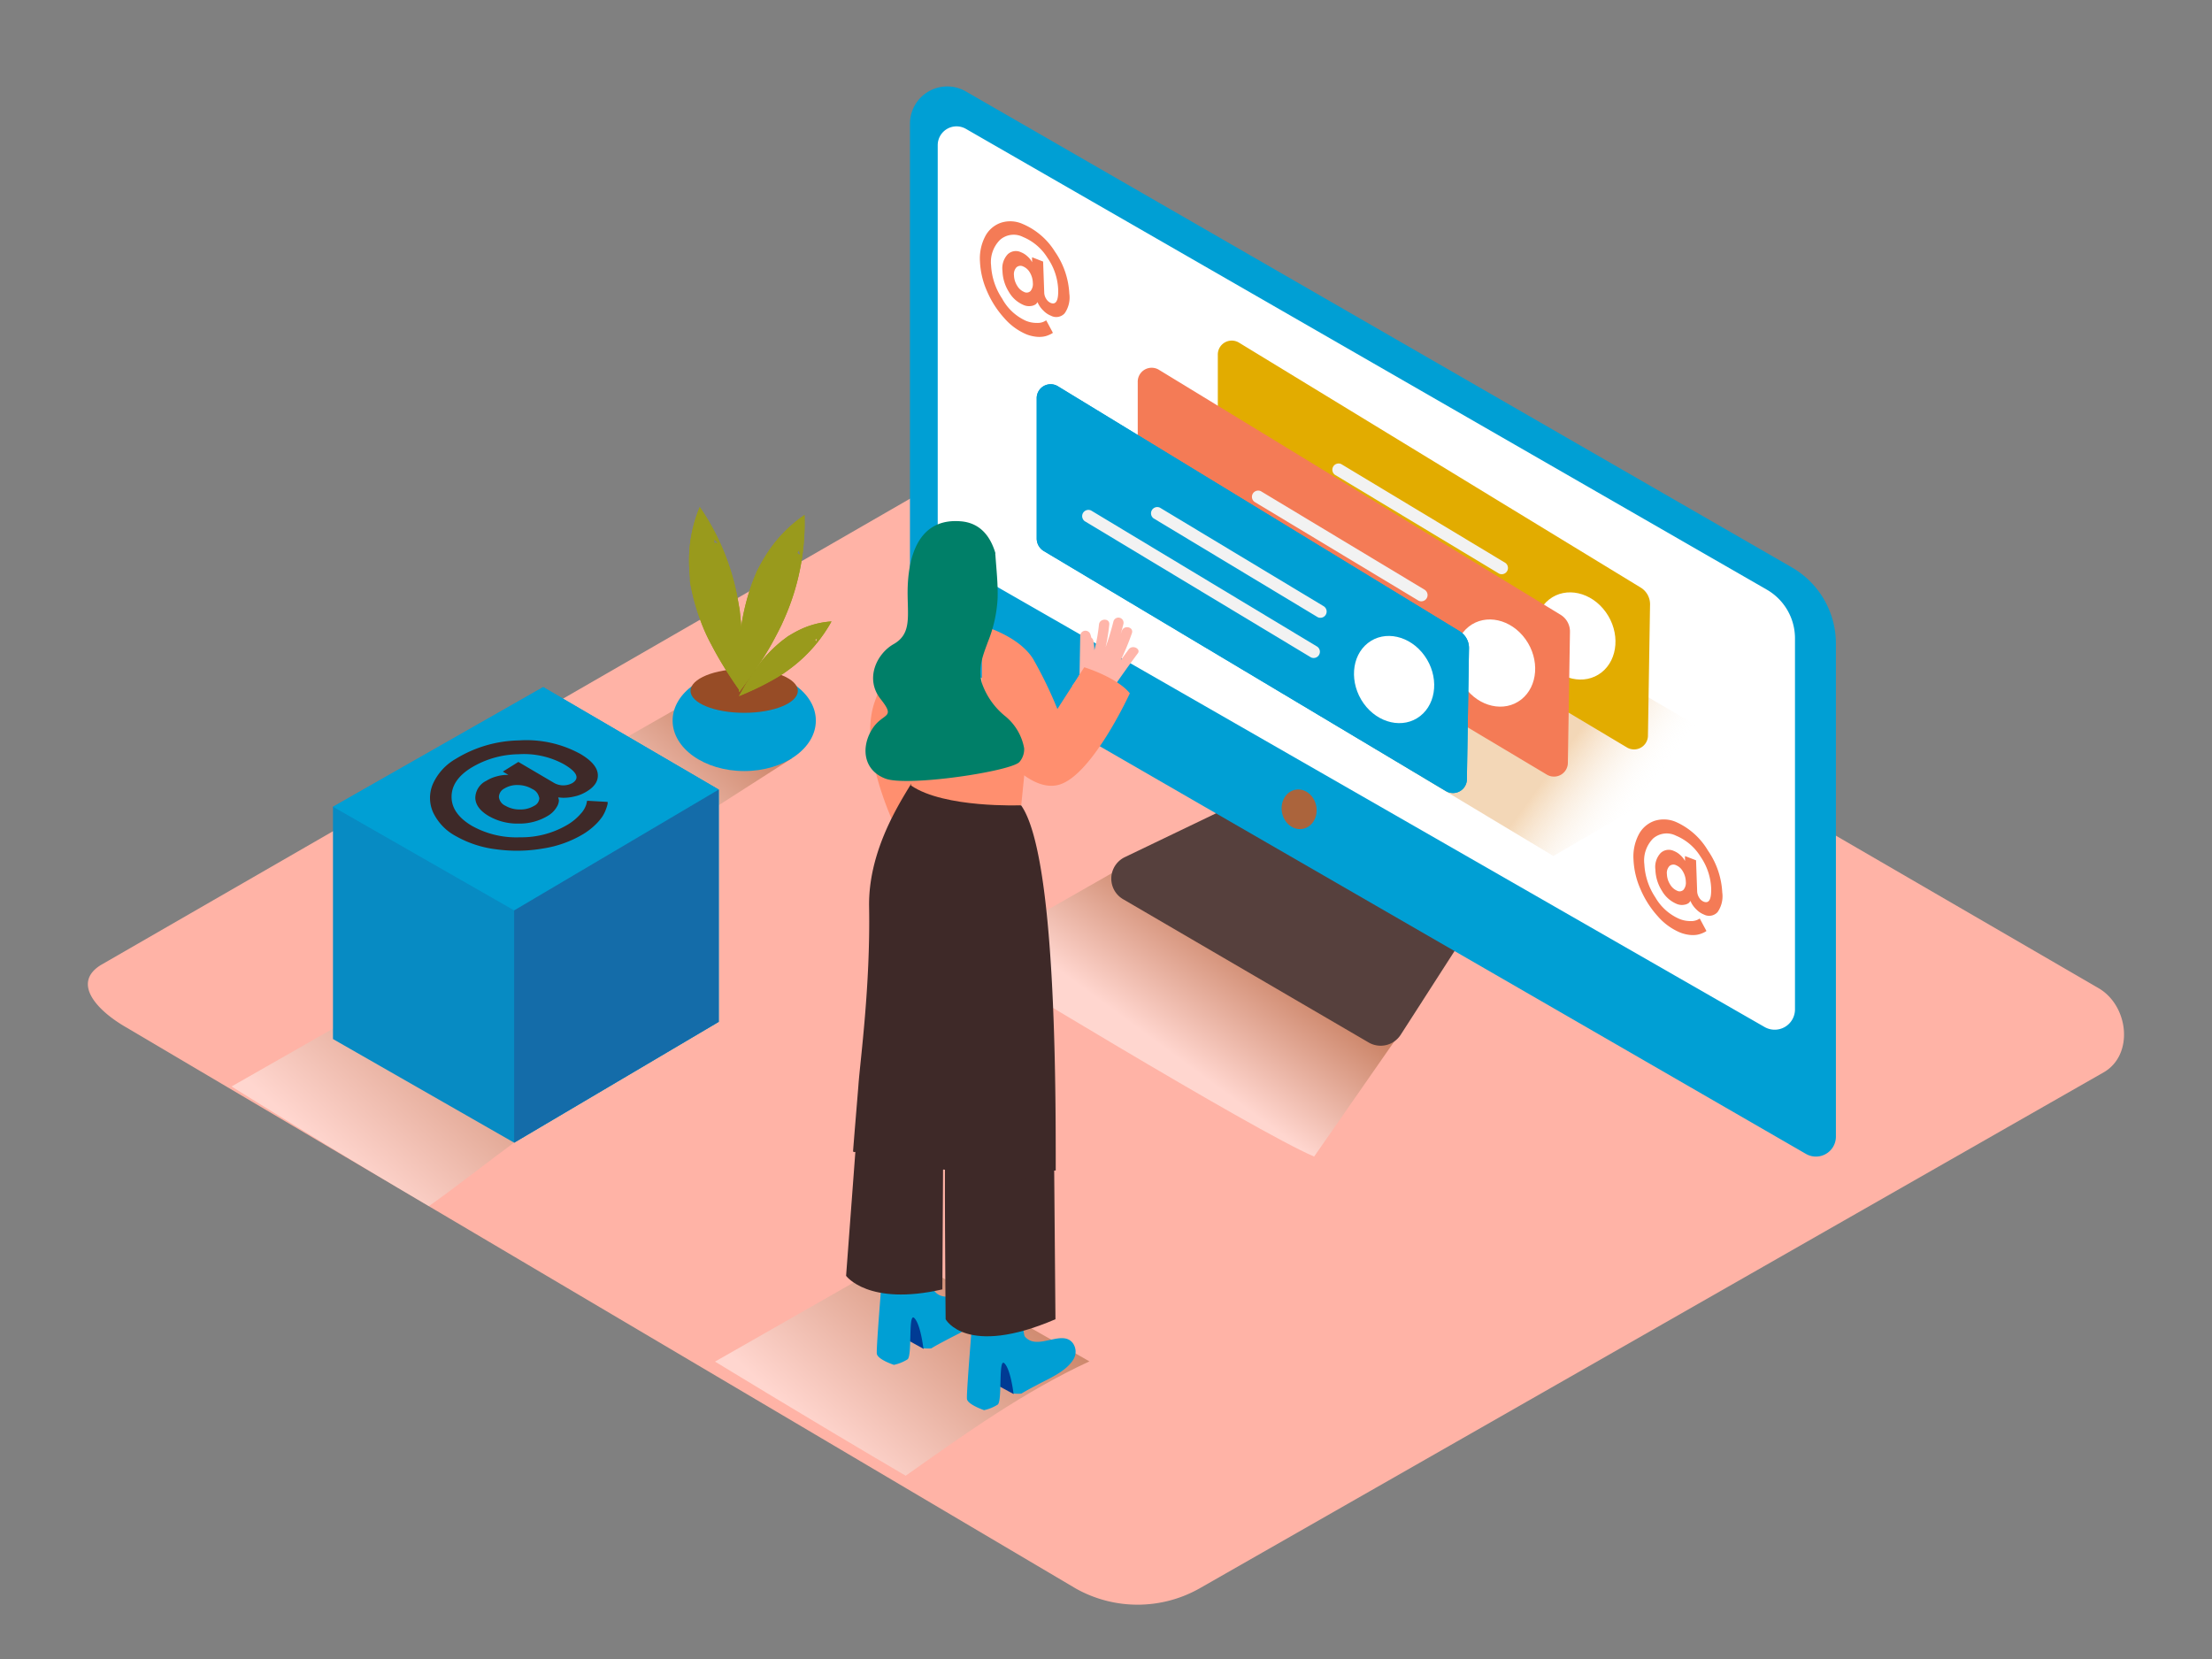 <svg xmlns="http://www.w3.org/2000/svg" xmlns:xlink="http://www.w3.org/1999/xlink" viewBox="0 0 400 300"><rect x="0" y="0" width="400" height="300" fill="#808080" stroke="none"/><defs><linearGradient id="linear-gradient" x1="225.19" y1="165.33" x2="208.41" y2="188.07" gradientUnits="userSpaceOnUse"><stop offset="0" stop-color="#78b46a"/><stop offset="0.03" stop-color="#7f3500"/><stop offset="1" stop-color="#fff"/></linearGradient><linearGradient id="linear-gradient-2" x1="1902.51" y1="222.3" x2="1867.08" y2="261.15" gradientTransform="translate(-1717.57)" xlink:href="#linear-gradient"/><linearGradient id="linear-gradient-3" x1="1852.91" y1="124.62" x2="1828.92" y2="150.93" gradientTransform="translate(-1717.57)" xlink:href="#linear-gradient"/><linearGradient id="linear-gradient-4" x1="38.19" y1="147.65" x2="51.82" y2="137.71" gradientTransform="matrix(-1, 0, 0, 1, 333.25, 0)" gradientUnits="userSpaceOnUse"><stop offset="0" stop-color="#fff" stop-opacity="0"/><stop offset="0.99" stop-color="#dc841e"/></linearGradient><linearGradient id="linear-gradient-5" x1="1815.07" y1="172.56" x2="1779.65" y2="211.4" gradientTransform="translate(-1717.57)" xlink:href="#linear-gradient"/></defs><title>ZZ</title><g style="isolation:isolate"><g id="Layer_2" data-name="Layer 2"><path d="M194.55,287.26,23.05,185.91c-5.46-3.07-10.14-8.1-4.82-11.4L190.34,75.32c2.58-1.6,6.5-2.65,9.13-1.12l180,104.48c5.46,3.17,6.44,12,1,15.2L217.15,287.1A22.8,22.8,0,0,1,194.55,287.26Z" fill="#ffb3a6"/><path d="M208.69,153.54l-33.84,19.31s52.13,31.81,62.79,36.29l19.49-28" opacity="0.46" fill="url(#linear-gradient)" style="mix-blend-mode:multiply"/><path d="M197,246.18l-33.85-19.27L129.3,246.22s17.63,10.76,34.48,20.64C174.48,259.29,185.19,251.64,197,246.18Z" opacity="0.46" fill="url(#linear-gradient-2)" style="mix-blend-mode:multiply"/><path d="M124.07,127.18,102.6,139.43s1.82,11.23,12.48,15.71l28.11-18" opacity="0.46" fill="url(#linear-gradient-3)" style="mix-blend-mode:multiply"/><ellipse cx="134.58" cy="130.31" rx="12.95" ry="9.12" fill="#009fd4"/><ellipse cx="134.57" cy="124.93" rx="9.7" ry="3.97" fill="#974c26"/><path d="M134.22,118.31c0-1.79-.06-3.58-.2-5.37q-.06-.7-.13-1.39l-.1-.91c0-.27-.14-1-.14-.93q-.09-.55-.19-1.09a42.74,42.74,0,0,0-6.92-16.93,24.75,24.75,0,0,0-1.93,9.91c0,1,.08,2,.16,2.94,0,.26,0,.37,0,.42s0-.06,0,.17c.08.48.17,1,.27,1.44a39.12,39.12,0,0,0,1.53,5.37,32.67,32.67,0,0,0,2.09,4.68c.88,1.69,1.84,3.34,2.87,4.95.8,1.26,1.56,2.38,2.33,3.45C134.1,122.79,134.21,120.55,134.22,118.31Zm-5.09-20.13a1.61,1.61,0,0,0,0-.7h0q.37.38.73.78A2.22,2.22,0,0,0,129.12,98.18Z" fill="#999a1c"/><path d="M137.55,119.69c1-1.51,1.88-3,2.73-4.63q.33-.62.64-1.24l.41-.83.39-.86q.22-.51.43-1a42.74,42.74,0,0,0,3.33-18,24.75,24.75,0,0,0-7,7.3c-.52.83-1,1.69-1.45,2.56l-.2.37s0,0-.05.16c-.19.45-.38.9-.56,1.36a39.12,39.12,0,0,0-1.61,5.35,32.67,32.67,0,0,0-.77,5.07c-.18,1.9-.26,3.8-.26,5.71,0,1.49,0,2.85.09,4.16C135,123.4,136.34,121.58,137.55,119.69ZM144.15,100a1.61,1.61,0,0,0,.34-.61h0q.11.52.19,1A2.22,2.22,0,0,0,144.15,100Z" fill="#999a1c"/><path d="M137.48,124.15q1.51-.75,3-1.62l.75-.46.49-.31.48-.34.56-.41a26.88,26.88,0,0,0,7.6-8.63,15.57,15.57,0,0,0-6.12,1.69c-.55.28-1.08.59-1.61.91l-.23.14s0,0-.08.07l-.74.55a24.61,24.61,0,0,0-2.6,2.37,20.55,20.55,0,0,0-2.05,2.49c-.71,1-1.37,2-2,3-.48.8-.91,1.55-1.29,2.28C134.93,125.34,136.22,124.78,137.48,124.15Zm9.92-8.5a1,1,0,0,0,.38-.22h0q-.11.32-.24.63A1.4,1.4,0,0,0,147.4,115.66Z" fill="#999a1c"/><path d="M134.22,118.31c0-1.79-.06-3.58-.2-5.37q-.06-.7-.13-1.39l-.1-.91c0-.27-.14-1-.14-.93q-.09-.55-.19-1.09a42.74,42.74,0,0,0-6.92-16.93,24.75,24.75,0,0,0-1.93,9.91c0,1,.08,2,.16,2.94,0,.26,0,.37,0,.42s0-.06,0,.17c.08.48.17,1,.27,1.44a39.12,39.12,0,0,0,1.53,5.37,32.67,32.67,0,0,0,2.09,4.68c.88,1.69,1.84,3.34,2.87,4.95.8,1.26,1.56,2.38,2.33,3.45C134.1,122.79,134.21,120.55,134.22,118.31Zm-5.09-20.13a1.61,1.61,0,0,0,0-.7h0q.37.38.73.78A2.22,2.22,0,0,0,129.12,98.18Z" fill="#999a1c"/><path d="M137.55,119.69c1-1.51,1.88-3,2.73-4.63q.33-.62.64-1.24l.41-.83.39-.86q.22-.51.43-1a42.74,42.74,0,0,0,3.33-18,24.75,24.75,0,0,0-7,7.3c-.52.83-1,1.69-1.45,2.56l-.2.37s0,0-.05.16c-.19.45-.38.9-.56,1.36a39.12,39.12,0,0,0-1.61,5.35,32.67,32.67,0,0,0-.77,5.07c-.18,1.9-.26,3.8-.26,5.71,0,1.49,0,2.85.09,4.16C135,123.4,136.34,121.58,137.55,119.69ZM144.15,100a1.61,1.61,0,0,0,.34-.61h0q.11.52.19,1A2.22,2.22,0,0,0,144.15,100Z" fill="#999a1c"/><path d="M137.48,124.15q1.51-.75,3-1.62l.75-.46.49-.31.48-.34.56-.41a26.88,26.88,0,0,0,7.6-8.63,15.57,15.57,0,0,0-6.12,1.69c-.55.28-1.08.59-1.61.91l-.23.14s0,0-.08.07l-.74.55a24.61,24.61,0,0,0-2.6,2.37,20.55,20.55,0,0,0-2.05,2.49c-.71,1-1.37,2-2,3-.48.8-.91,1.55-1.29,2.28C134.93,125.34,136.22,124.78,137.48,124.15Zm9.92-8.5a1,1,0,0,0,.38-.22h0q-.11.32-.24.63A1.4,1.4,0,0,0,147.4,115.66Z" fill="#999a1c"/><path d="M222.13,146l-18.73,9a4.31,4.31,0,0,0-.3,7.61l44.39,25.9a4.31,4.31,0,0,0,5.8-1.39l10.79-16.78" fill="#56403d"/><path d="M324,102.59,174.65,16.53a6.74,6.74,0,0,0-10.1,5.84V111.9a5.6,5.6,0,0,0,2.8,4.85l159.22,91.91a3.61,3.61,0,0,0,5.42-3.13V116.37A15.9,15.9,0,0,0,324,102.59Z" fill="#009fd4"/><path d="M174.66,23.3,319.5,106.63a10.16,10.16,0,0,1,5.09,8.8v67.11a3.67,3.67,0,0,1-5.49,3.18L171.39,101a3.62,3.62,0,0,1-1.82-3.14V26.25A3.4,3.4,0,0,1,174.66,23.3Z" fill="#fff"/><ellipse cx="234.93" cy="146.33" rx="3.15" ry="3.6" transform="translate(-23.44 47.08) rotate(-10.9)" fill="#ab643c"/><polyline points="213.59 114.35 280.9 154.79 314.15 135.46 254.74 100.88" opacity="0.32" fill="url(#linear-gradient-4)"/><path d="M296.77,106.3,224,61.93a2.52,2.52,0,0,0-3.78,2.27V89.48a2.65,2.65,0,0,0,1.27,2.28l72.76,43.43A2.51,2.51,0,0,0,298,133l.38-23.57A3.54,3.54,0,0,0,296.77,106.3Z" fill="#e2ac00"/><path d="M279.36,119.31c2.61,3.65,7.2,4.67,10.24,2.29s3.39-7.27.78-10.91-7.2-4.67-10.24-2.29S276.75,115.66,279.36,119.31Z" fill="#fff"/><path d="M272.22,101.79,242.54,83.92a1.13,1.13,0,0,0-1.14,1.94l29.68,17.87a1.13,1.13,0,0,0,1.14-1.94Z" fill="#f2f2f2"/><path d="M271,109.05,230.09,84.42A1.13,1.13,0,0,0,229,86.36L269.86,111a1.13,1.13,0,0,0,1.14-1.94Z" fill="#f2f2f2"/><path d="M282.25,111.2,209.52,66.84a2.52,2.52,0,0,0-3.78,2.27V94.38A2.65,2.65,0,0,0,207,96.67l72.76,43.43a2.51,2.51,0,0,0,3.76-2.24l.38-23.57A3.54,3.54,0,0,0,282.25,111.2Z" fill="#f47b56"/><path d="M264.84,124.21c2.61,3.65,7.2,4.67,10.24,2.29s3.39-7.27.78-10.91-7.2-4.67-10.24-2.29S262.23,120.56,264.84,124.21Z" fill="#fff"/><path d="M257.7,106.69,228,88.82a1.13,1.13,0,0,0-1.14,1.94l29.68,17.87a1.13,1.13,0,0,0,1.14-1.94Z" fill="#f2f2f2"/><path d="M256.47,114,215.57,89.33a1.13,1.13,0,0,0-1.14,1.94l40.91,24.63a1.13,1.13,0,0,0,1.14-1.94Z" fill="#f2f2f2"/><path d="M264,114.18,191.25,69.82a2.52,2.52,0,0,0-3.78,2.27V97.36a2.65,2.65,0,0,0,1.27,2.28l72.76,43.43a2.51,2.51,0,0,0,3.76-2.24l.38-23.57A3.54,3.54,0,0,0,264,114.18Z" fill="#009fd4"/><path d="M264,114.18,191.25,69.82a2.52,2.52,0,0,0-3.78,2.27V97.36a2.65,2.65,0,0,0,1.27,2.28l72.76,43.43a2.51,2.51,0,0,0,3.76-2.24l.38-23.57A3.54,3.54,0,0,0,264,114.18Z" fill="#009fd4"/><path d="M246.58,127.19c2.61,3.65,7.2,4.67,10.24,2.29s3.39-7.27.78-10.91-7.2-4.67-10.24-2.29S244,123.54,246.58,127.19Z" fill="#fff"/><path d="M239.44,109.67,209.75,91.8a1.13,1.13,0,0,0-1.14,1.94l29.68,17.87a1.13,1.13,0,0,0,1.14-1.94Z" fill="#f2f2f2"/><path d="M238.21,116.94,197.3,92.31a1.13,1.13,0,0,0-1.14,1.94l40.91,24.63a1.13,1.13,0,0,0,1.14-1.94Z" fill="#f2f2f2"/><path d="M168.52,111.7a35.4,35.4,0,0,0-10.31,15.11c-3.62,10,5.43,26.34,5.43,26.34L177.72,142" fill="#ff8f6f"/><path d="M167,243.91l-3.82-2.11,1-5.46s5.69.54,6.19,2.56" fill="#003b94"/><path d="M168.4,243.83c.86-.53,1.76-1,2.65-1.47,2.21-1.21,5.4-2.46,6.76-4.73a2.64,2.64,0,0,0-.18-3c-2-2.42-6.38,1.56-8.62-1.12-.44-.53-.65-8.94-.65-8.94l-8.52,2.3s-1.44,16.9-1.28,17.94,3.09,2,3.09,2a7.55,7.55,0,0,0,2.46-1c.89-.65.08-8.58,1.22-7.47s1.64,5.45,1.64,5.45A5.86,5.86,0,0,0,168.4,243.83Z" fill="#009fd4"/><path d="M183.27,252.08,179.45,250l1-5.46s5.69.54,6.19,2.56" fill="#003b94"/><path d="M184.71,252c.86-.53,1.76-1,2.65-1.47,2.21-1.21,5.4-2.46,6.76-4.73a2.64,2.64,0,0,0-.18-3c-2-2.42-6.38,1.56-8.62-1.12-.44-.53-.65-8.94-.65-8.94l-8.52,2.3S174.7,252,174.86,253s3.09,2,3.09,2a7.55,7.55,0,0,0,2.46-1c.89-.65.08-8.58,1.22-7.47s1.64,5.45,1.64,5.45A5.86,5.86,0,0,0,184.71,252Z" fill="#009fd4"/><path d="M155.51,197.14,153,230.71s4,5.52,17.41,2.45h0l.13-22.63" fill="#3e2928"/><path d="M171,203.79c-.29,2.89,0,34.77,0,34.77s3.71,6.94,19.86,0l-.23-27.09" fill="#3e2928"/><path d="M154.26,208.23c1.1.76,1.48-3.15,2.63-2.48a65.43,65.43,0,0,0,13.24,5.84l.1,0a.91.91,0,0,1,1.23.45,70,70,0,0,0,8.69,2c3.77.6,6.89-2.19,10.76-2.38,0-14.82.07-57-6.24-66L166,139.38c-.09,1.54-9.06,11.94-8.84,24.62.25,14.29-1.61,27.77-1.93,32.24C155.18,197,154.3,207.42,154.26,208.23Z" fill="#3e2928"/><path d="M186.39,128.62l-1.72,17s-13.93.56-19.93-3.58V127.62" fill="#ff8f6f"/><path d="M204.1,117.43l-1.42,1.94a46.66,46.66,0,0,0,2-4.85c.4-1.13-1.41-1.58-1.81-.45l-.21.58q.26-.9.49-1.81a.93.93,0,0,0-1.81-.45,48.48,48.48,0,0,1-1.41,4.64,33.13,33.13,0,0,0,.66-4.1c.12-1.19-1.75-1.14-1.86,0a29.53,29.53,0,0,1-.84,4.65q0-.8-.15-1.6a.94.94,0,0,0-.39-.67c-.05-.21-.11-.41-.18-.62a.94.94,0,0,0-1.83.28l-.12,7a8.37,8.37,0,0,1-1.31,2,32.5,32.5,0,0,1,2.6,2,26.79,26.79,0,0,1,2.12,2q.9-1.12,1.73-2.28a1,1,0,0,0,.18-.2q2.5-3.7,5.16-7.28C206.44,117.39,204.81,116.48,204.1,117.43Z" fill="#ffb5a9"/><path d="M177.55,113.12s6.58,1.77,9.25,6a75.24,75.24,0,0,1,4.41,9.09l4.86-7.55s5.9,1.81,8.24,4.71c0,0-7,15.3-13.1,16.61S178.63,133,178.63,133s-1.34,4.3-1.08-.29" fill="#ff8f6f"/><path d="M181.73,129.47a13.33,13.33,0,0,1-4.17-5.94c-.79-2.69.2-5.05,1.12-7.55a24.33,24.33,0,0,0,1.72-7.77c.08-2.62-.22-5.24-.4-7.85a.76.76,0,0,1,0-.34c-.88-2.95-2.68-5.45-6.23-5.75-9.19-.78-9.71,9.4-9.64,13.54s.51,6.94-2.54,8.67-5.25,6.27-2.34,9.94.3,2.33-1.64,5.59-1.44,7.33,2.54,8.8,22.48-1.29,24.18-3a3.53,3.53,0,0,0,.87-2.5A9.7,9.7,0,0,0,181.73,129.47Z" fill="#007f68"/><path d="M190.77,45.51a14.65,14.65,0,0,1,2.6,7.6,5,5,0,0,1-.85,3.55,2.05,2.05,0,0,1-2.48.43,3.83,3.83,0,0,1-1.34-.9,4.67,4.67,0,0,1-.86-1.09l-.24-.47a1.66,1.66,0,0,1-.24.34,1.75,1.75,0,0,1-.82.35,2.49,2.49,0,0,1-1.48-.18,5.55,5.55,0,0,1-2.62-2.35A7.55,7.55,0,0,1,181.28,49a3.72,3.72,0,0,1,.93-3,2.14,2.14,0,0,1,2.43-.38,3.61,3.61,0,0,1,1.09.68,4.22,4.22,0,0,1,.72.79l.18.32,0-.89,2,.78.2,5.62a2.19,2.19,0,0,0,.36,1.13,1.75,1.75,0,0,0,.82.73q1.45.57,1.34-2.5a10.82,10.82,0,0,0-1.93-5.65,9.47,9.47,0,0,0-4.43-3.78,3.73,3.73,0,0,0-4.16.53A5.65,5.65,0,0,0,179.22,48a11.92,11.92,0,0,0,2,6A9.22,9.22,0,0,0,185.49,58a5.05,5.05,0,0,0,2,.39,2.67,2.67,0,0,0,1.3-.24l.4-.22,1.21,2.25-.2.14a4.79,4.79,0,0,1-.59.28,3.85,3.85,0,0,1-1,.28,5,5,0,0,1-1.33,0,6.7,6.7,0,0,1-1.69-.43,11,11,0,0,1-4-2.94,17.43,17.43,0,0,1-3.1-4.84,14.82,14.82,0,0,1-1.28-5.37,8.62,8.62,0,0,1,.92-4.51,5.08,5.08,0,0,1,2.84-2.5,5.47,5.47,0,0,1,3.94.2A12.71,12.71,0,0,1,190.77,45.51Zm-4.41,7.11a2,2,0,0,0,.41-1.48,3.82,3.82,0,0,0-.53-1.85,2.54,2.54,0,0,0-1.21-1.1,1.09,1.09,0,0,0-1.23.16,1.83,1.83,0,0,0-.44,1.45,3.74,3.74,0,0,0,.57,1.86,2.69,2.69,0,0,0,1.27,1.14,1,1,0,0,0,1.16-.18" fill="#f47b56"/><path d="M308.84,153.79a14.6,14.6,0,0,1,2.6,7.6,5,5,0,0,1-.85,3.55,2.06,2.06,0,0,1-2.48.43,3.94,3.94,0,0,1-1.34-.9,4.84,4.84,0,0,1-.86-1.09l-.24-.47a1.94,1.94,0,0,1-.24.34,1.7,1.7,0,0,1-.82.35,2.4,2.4,0,0,1-1.47-.17,5.55,5.55,0,0,1-2.62-2.36,7.52,7.52,0,0,1-1.17-3.8,3.68,3.68,0,0,1,.93-3,2.13,2.13,0,0,1,2.42-.38,3.58,3.58,0,0,1,1.09.68,4.32,4.32,0,0,1,.72.8l.19.32,0-.89,2,.77.2,5.62a2.27,2.27,0,0,0,.36,1.13,1.75,1.75,0,0,0,.82.73c1,.38,1.41-.45,1.35-2.5a10.87,10.87,0,0,0-1.93-5.66,9.49,9.49,0,0,0-4.42-3.77,3.74,3.74,0,0,0-4.16.52,5.65,5.65,0,0,0-1.57,4.65,11.88,11.88,0,0,0,2,6,9.26,9.26,0,0,0,4.32,3.87,5.21,5.21,0,0,0,2,.4,2.77,2.77,0,0,0,1.3-.24l.4-.22,1.21,2.25-.2.14a4.79,4.79,0,0,1-.59.28,4.4,4.4,0,0,1-1,.28,5.1,5.1,0,0,1-1.34,0,6.68,6.68,0,0,1-1.68-.44,11,11,0,0,1-4-2.93,17.47,17.47,0,0,1-3.1-4.85,14.79,14.79,0,0,1-1.28-5.37,8.57,8.57,0,0,1,.92-4.5,5.12,5.12,0,0,1,2.84-2.51,5.54,5.54,0,0,1,3.95.2A12.73,12.73,0,0,1,308.84,153.79Zm-4.41,7.11a2,2,0,0,0,.42-1.48,3.79,3.79,0,0,0-.54-1.85,2.5,2.5,0,0,0-1.2-1.1,1.09,1.09,0,0,0-1.23.15,1.81,1.81,0,0,0-.45,1.45,3.71,3.71,0,0,0,.57,1.85,2.71,2.71,0,0,0,1.27,1.15,1,1,0,0,0,1.16-.17" fill="#f47b56"/><path d="M109.56,196.43,75.71,177.17,41.87,196.47s18.83,11.76,35.68,21.64C88.25,210.55,97.76,201.9,109.56,196.43Z" opacity="0.46" fill="url(#linear-gradient-5)" style="mix-blend-mode:multiply"/><polyline points="60.22 145.89 60.22 187.89 92.98 206.63 129.97 184.78 129.97 142.78" fill="#009fd4"/><polygon points="60.22 145.89 98.23 124.25 129.97 142.78 92.98 164.63 60.22 145.89" fill="#009fd4"/><polygon points="92.98 164.63 92.98 206.63 129.97 184.78 129.97 142.78 92.98 164.63" fill="#009fd4"/><polyline points="60.22 145.89 60.22 187.89 92.98 206.63 129.97 184.78 129.97 142.78" fill="#2e2e75" opacity="0.17"/><polygon points="60.22 145.89 98.23 124.25 129.97 142.78 92.98 164.63 60.22 145.89" fill="#009fd4"/><polygon points="92.98 164.63 92.98 206.63 129.97 184.78 129.97 142.78 92.98 164.63" fill="#2e2e75" opacity="0.33"/><path d="M93.85,133.89a20.27,20.27,0,0,1,11.09,2.44c1.94,1.14,3,2.33,3.15,3.57s-.49,2.32-2,3.23a7.12,7.12,0,0,1-2.33.92,8,8,0,0,1-2.07.21l-.76-.06a2,2,0,0,1,.14.53,2.44,2.44,0,0,1-.4,1.21,4.45,4.45,0,0,1-1.64,1.61,9.87,9.87,0,0,1-5.23,1.38,10.35,10.35,0,0,1-5.43-1.37c-1.56-.92-2.36-2-2.42-3.24a3.5,3.5,0,0,1,2-3.13,6.63,6.63,0,0,1,1.84-.79,7.17,7.17,0,0,1,1.59-.27h.55l-1-.6,2.81-1.75,6.51,3.83a3.42,3.42,0,0,0,3.24,0q2.07-1.29-1.48-3.39a15.05,15.05,0,0,0-8.24-1.83,16.93,16.93,0,0,0-8.6,2.47q-3.54,2.21-3.51,5.27c0,2,1.25,3.78,3.68,5.21a16.42,16.42,0,0,0,8.7,2.07,16.35,16.35,0,0,0,8.6-2.28,9.64,9.64,0,0,0,2.39-2,4.43,4.43,0,0,0,1-1.7l.14-.63,3.71.21a3.23,3.23,0,0,1,0,.34,6.4,6.4,0,0,1-.27.9,6.47,6.47,0,0,1-.64,1.34,9.29,9.29,0,0,1-1.32,1.56,12.45,12.45,0,0,1-2.15,1.66,20,20,0,0,1-7.28,2.62,27.49,27.49,0,0,1-8.49.15,19.45,19.45,0,0,1-7.29-2.38,9.46,9.46,0,0,1-4.14-4.34,6.38,6.38,0,0,1,0-5.14,9.9,9.9,0,0,1,4.11-4.49A22.63,22.63,0,0,1,93.85,133.89Zm3.64,10.34a2.14,2.14,0,0,0-1.25-1.56,5.14,5.14,0,0,0-2.6-.71,4.39,4.39,0,0,0-2.42.62,1.78,1.78,0,0,0-1,1.56,2,2,0,0,0,1.18,1.57,5.11,5.11,0,0,0,2.65.67,4.76,4.76,0,0,0,2.54-.66,1.61,1.61,0,0,0,.94-1.49" fill="#3e2928"/></g></g></svg>